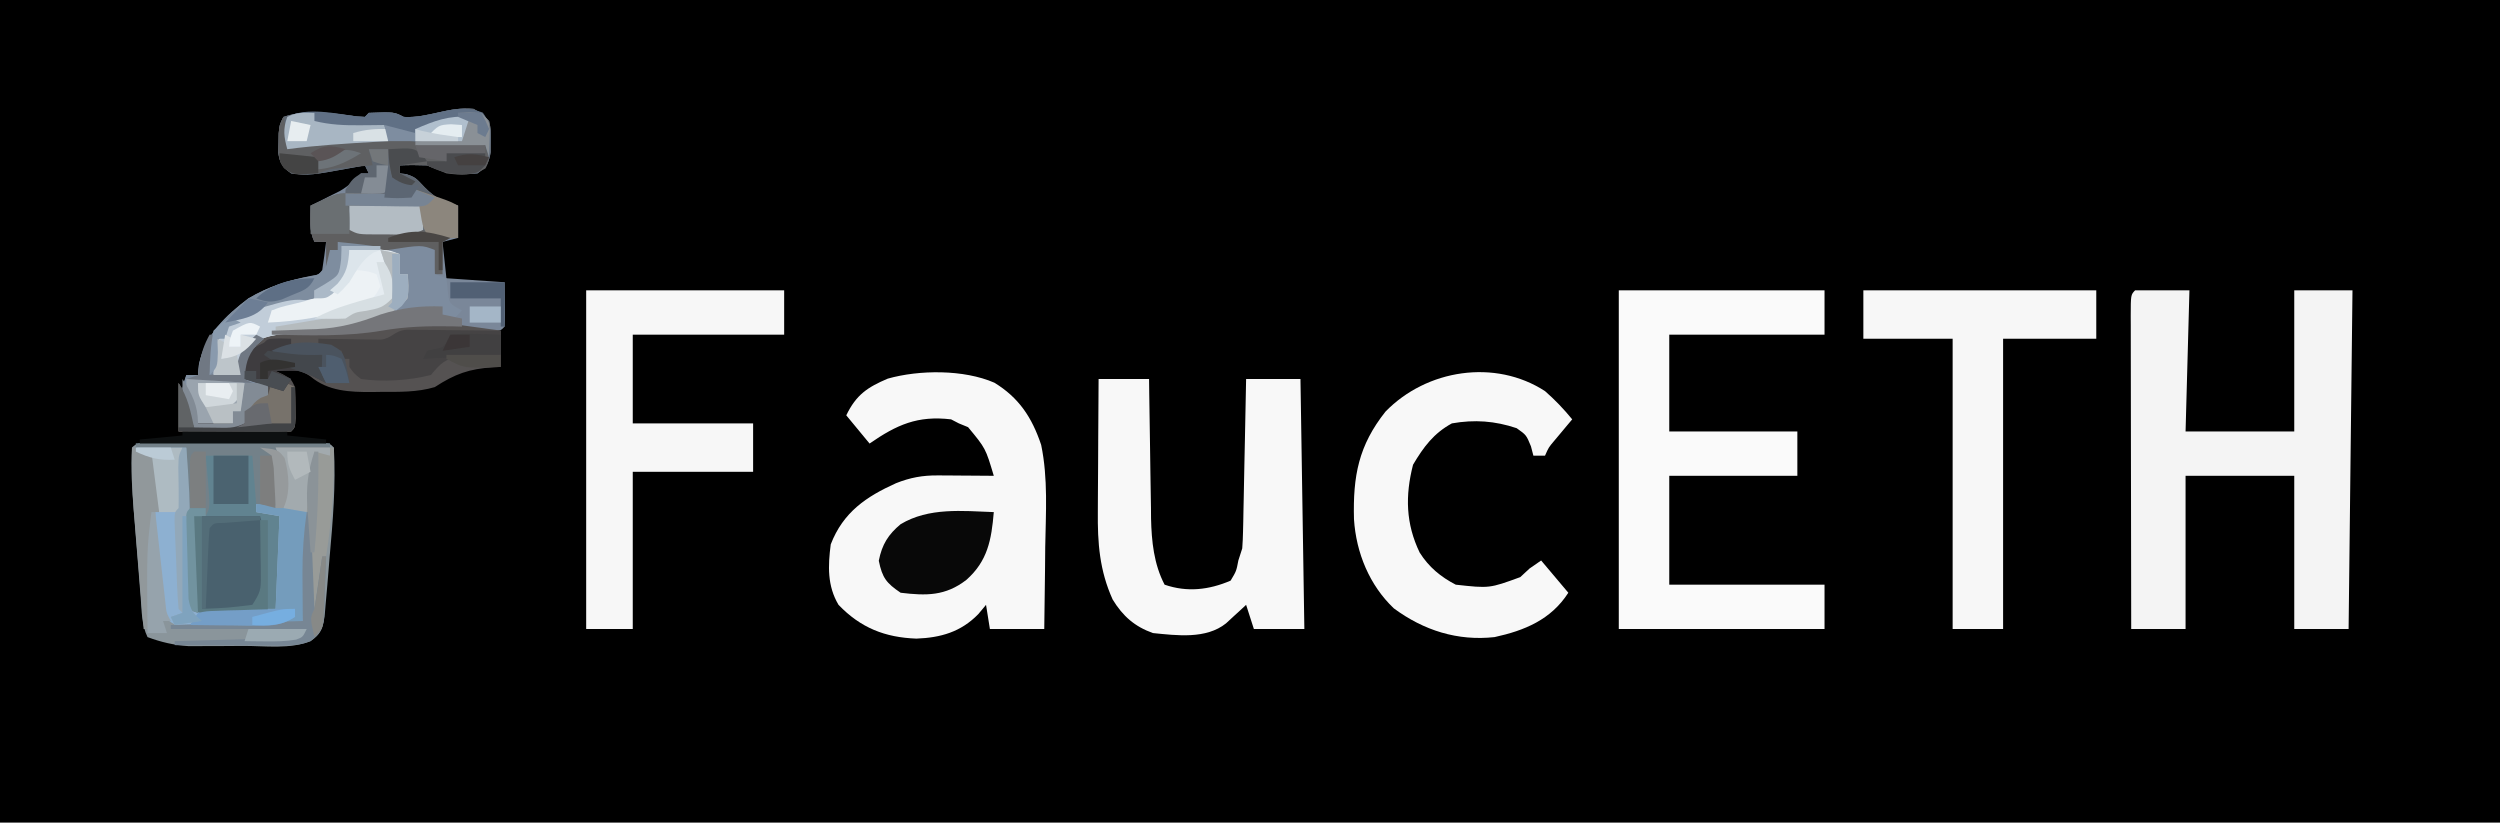<svg width="155" height="51" viewBox="0 0 155 51" fill="none" xmlns="http://www.w3.org/2000/svg">
<g clip-path="url(#clip0_29_10286)">
<path d="M0 0C51.15 0 102.3 0 155 0C155 16.83 155 33.66 155 51C103.85 51 52.7 51 0 51C0 34.17 0 17.34 0 0Z" fill="black"/>
<path d="M29.363 6.75C29.882 7.052 29.882 7.052 30.326 7.5C30.445 8.094 30.445 8.094 30.431 8.75C30.431 8.967 30.431 9.183 30.43 9.406C30.307 10.111 30.164 10.34 29.604 10.75C28.358 10.854 27.625 10.74 26.475 10.25C25.914 10.231 25.351 10.227 24.79 10.25C24.79 10.415 24.79 10.58 24.79 10.75C24.924 10.765 25.058 10.781 25.196 10.797C25.753 11 25.753 11 26.325 11.609C27.004 12.299 27.492 12.508 28.401 12.75C28.401 13.41 28.401 14.07 28.401 14.75C28.083 14.832 27.765 14.915 27.438 15C27.557 16.114 27.557 16.114 27.678 17.25C28.87 17.332 30.061 17.415 31.289 17.5C31.312 19.624 31.312 19.624 31.289 20.25C31.048 20.5 31.048 20.5 30.549 20.533C29.398 20.53 28.332 20.455 27.197 20.25C26.026 20.185 24.97 20.29 23.812 20.484C21.963 20.788 20.12 20.836 18.248 20.849C16.906 20.859 16.906 20.859 15.733 21.459C15.322 22.134 15.232 22.711 15.163 23.5C15.639 23.582 16.116 23.665 16.607 23.75C16.607 23.997 16.607 24.245 16.607 24.5C16.458 24.557 16.309 24.613 16.156 24.672C15.495 25.096 15.42 25.506 15.163 26.25C14.526 26.581 14.037 26.524 13.328 26.516C13.086 26.513 12.845 26.511 12.596 26.509C12.411 26.506 12.225 26.503 12.034 26.5C11.161 24.434 11.161 24.434 11.553 23.25C11.791 23.25 12.029 23.25 12.275 23.25C12.295 23.033 12.315 22.817 12.335 22.594C12.727 20.76 13.987 19.572 15.404 18.5C16.645 17.762 17.914 17.369 19.315 17.099C19.74 17.04 19.74 17.04 19.977 16.75C20.065 16.168 20.146 15.585 20.217 15C19.979 15 19.741 15 19.495 15C19.139 14.261 19.24 13.564 19.255 12.75C19.42 12.668 19.585 12.587 19.756 12.503C20.081 12.339 20.081 12.339 20.413 12.172C20.628 12.065 20.843 11.957 21.064 11.847C21.614 11.528 21.95 11.211 22.384 10.75C22.542 10.75 22.701 10.75 22.865 10.75C22.746 10.502 22.746 10.502 22.624 10.25C22.435 10.286 22.246 10.322 22.052 10.359C19.22 10.879 19.22 10.879 18.051 10.75C17.524 10.345 17.348 10.133 17.25 9.452C17.256 9.257 17.262 9.061 17.269 8.859C17.273 8.663 17.276 8.467 17.28 8.265C17.329 7.75 17.329 7.75 17.57 7.25C19.043 6.74 20.626 7.025 22.142 7.22C22.301 7.23 22.46 7.24 22.624 7.25C22.704 7.168 22.783 7.085 22.865 7C24.435 6.941 24.435 6.941 25.031 7.25C26.592 7.342 27.833 6.581 29.363 6.75Z" fill="#7A8799"/>
<path d="M132.376 18C133.488 18 134.6 18 135.745 18C135.666 20.887 135.587 23.775 135.505 26.75C137.729 26.75 139.953 26.75 142.244 26.75C142.244 23.863 142.244 20.975 142.244 18C143.435 18 144.627 18 145.854 18C145.775 24.93 145.695 31.86 145.613 39C144.501 39 143.39 39 142.244 39C142.244 35.865 142.244 32.73 142.244 29.5C140.02 29.5 137.796 29.5 135.505 29.5C135.505 32.635 135.505 35.77 135.505 39C134.393 39 133.281 39 132.135 39C132.13 36.299 132.125 33.598 132.123 30.897C132.121 29.642 132.12 28.388 132.117 27.134C132.114 25.925 132.113 24.716 132.112 23.506C132.112 23.044 132.111 22.582 132.11 22.119C132.108 21.474 132.108 20.828 132.108 20.183C132.107 19.99 132.106 19.797 132.105 19.598C132.108 18.279 132.108 18.279 132.376 18Z" fill="#F4F4F4"/>
<path d="M61.65 23.727C63.168 24.654 63.981 25.874 64.552 27.583C64.985 29.656 64.84 31.811 64.804 33.922C64.799 34.415 64.795 34.908 64.791 35.402C64.78 36.601 64.764 37.801 64.744 39C63.632 39 62.52 39 61.374 39C61.255 38.258 61.255 38.258 61.134 37.5C60.975 37.691 60.816 37.882 60.652 38.078C59.569 39.188 58.313 39.538 56.816 39.594C54.87 39.522 53.365 38.931 51.988 37.5C51.289 36.326 51.332 35.086 51.506 33.75C52.28 31.748 53.715 30.789 55.554 29.958C56.432 29.61 57.196 29.469 58.136 29.476C58.34 29.476 58.543 29.477 58.752 29.478C58.962 29.48 59.172 29.482 59.389 29.484C59.602 29.485 59.816 29.487 60.036 29.488C60.563 29.491 61.089 29.495 61.615 29.5C61.107 27.795 61.107 27.795 60.02 26.484C59.832 26.407 59.643 26.33 59.449 26.25C59.29 26.168 59.131 26.085 58.967 26C56.892 25.756 55.605 26.329 53.913 27.5C53.437 26.922 52.96 26.345 52.469 25.75C53.081 24.479 53.786 24.008 55.04 23.476C56.995 22.923 59.753 22.901 61.65 23.727Z" fill="#F8F8F8"/>
<path d="M9.552 27.468C9.792 27.467 10.032 27.466 10.28 27.465C10.672 27.466 10.672 27.466 11.071 27.467C11.338 27.466 11.604 27.466 11.878 27.466C12.442 27.466 13.006 27.466 13.57 27.467C14.437 27.469 15.304 27.467 16.171 27.466C16.717 27.466 17.264 27.466 17.811 27.467C18.202 27.466 18.202 27.466 18.602 27.465C18.842 27.466 19.082 27.467 19.33 27.468C19.542 27.468 19.755 27.468 19.974 27.468C20.458 27.5 20.458 27.5 20.699 27.75C20.833 30.041 20.634 32.342 20.43 34.622C20.382 35.164 20.339 35.706 20.297 36.249C20.267 36.596 20.236 36.944 20.205 37.291C20.179 37.602 20.152 37.912 20.125 38.232C19.971 39.029 19.895 39.303 19.255 39.75C17.985 40.259 16.469 40.047 15.124 40.046C14.611 40.047 14.097 40.051 13.584 40.056C13.254 40.057 12.924 40.057 12.594 40.058C12.147 40.059 12.147 40.059 11.692 40.061C10.777 39.996 10.008 39.82 9.146 39.5C8.776 38.732 8.789 37.906 8.724 37.062C8.708 36.868 8.692 36.674 8.676 36.474C8.643 36.063 8.611 35.652 8.579 35.241C8.53 34.618 8.479 33.995 8.428 33.373C8.396 32.972 8.364 32.571 8.333 32.171C8.318 31.987 8.303 31.803 8.287 31.614C8.189 30.333 8.099 29.035 8.183 27.75C8.575 27.343 9.011 27.468 9.552 27.468Z" fill="#8A959B"/>
<path d="M100.365 18C104.575 18 108.784 18 113.121 18C113.121 18.907 113.121 19.815 113.121 20.75C109.944 20.75 106.767 20.75 103.494 20.75C103.494 22.73 103.494 24.71 103.494 26.75C106.115 26.75 108.736 26.75 111.436 26.75C111.436 27.657 111.436 28.565 111.436 29.5C108.815 29.5 106.194 29.5 103.494 29.5C103.494 31.727 103.494 33.955 103.494 36.25C106.671 36.25 109.848 36.25 113.121 36.25C113.121 37.157 113.121 38.065 113.121 39C108.912 39 104.702 39 100.365 39C100.365 32.07 100.365 25.14 100.365 18Z" fill="#FAFAFA"/>
<path d="M68.113 23.5C69.146 23.5 70.178 23.5 71.242 23.5C71.246 23.806 71.249 24.113 71.253 24.428C71.267 25.573 71.286 26.718 71.305 27.863C71.313 28.356 71.32 28.85 71.326 29.344C71.334 30.057 71.346 30.77 71.36 31.483C71.361 31.701 71.363 31.919 71.365 32.144C71.397 33.565 71.54 34.98 72.205 36.25C73.598 36.732 74.949 36.577 76.297 36C76.653 35.408 76.653 35.408 76.778 34.75C76.858 34.502 76.937 34.255 77.019 34C77.046 33.651 77.061 33.301 77.068 32.951C77.075 32.636 77.075 32.636 77.083 32.314C77.089 31.975 77.089 31.975 77.095 31.63C77.1 31.398 77.105 31.166 77.11 30.927C77.126 30.186 77.14 29.444 77.154 28.703C77.165 28.201 77.175 27.698 77.186 27.196C77.211 25.964 77.236 24.732 77.259 23.5C78.371 23.5 79.483 23.5 80.629 23.5C80.708 28.615 80.788 33.73 80.87 39C79.837 39 78.805 39 77.741 39C77.582 38.505 77.423 38.01 77.259 37.5C77.146 37.605 77.033 37.711 76.916 37.819C76.766 37.956 76.617 38.093 76.462 38.234C76.314 38.371 76.166 38.507 76.014 38.648C74.776 39.641 72.957 39.398 71.483 39.25C70.363 38.854 69.616 38.206 68.986 37.172C68.17 35.37 68.045 33.662 68.066 31.703C68.067 31.467 68.068 31.232 68.069 30.989C68.071 30.242 68.077 29.496 68.083 28.75C68.086 28.241 68.088 27.732 68.09 27.224C68.095 25.982 68.103 24.741 68.113 23.5Z" fill="#F8F8F8"/>
<path d="M36.343 18C40.394 18 44.445 18 48.618 18C48.618 18.907 48.618 19.815 48.618 20.75C45.52 20.75 42.423 20.75 39.231 20.75C39.231 22.565 39.231 24.38 39.231 26.25C41.694 26.25 44.156 26.25 46.693 26.25C46.693 27.24 46.693 28.23 46.693 29.25C44.23 29.25 41.768 29.25 39.231 29.25C39.231 32.468 39.231 35.685 39.231 39C38.278 39 37.325 39 36.343 39C36.343 32.07 36.343 25.14 36.343 18Z" fill="#F7F7F7"/>
<path d="M115.528 18C120.293 18 125.059 18 129.969 18C129.969 18.99 129.969 19.98 129.969 21C128.063 21 126.156 21 124.192 21C124.192 26.94 124.192 32.88 124.192 39C123.16 39 122.127 39 121.064 39C121.064 33.06 121.064 27.12 121.064 21C119.237 21 117.41 21 115.528 21C115.528 20.01 115.528 19.02 115.528 18Z" fill="#F7F7F7"/>
<path d="M95.792 24.25C96.409 24.79 96.955 25.361 97.477 26C97.375 26.12 97.274 26.241 97.169 26.365C97.037 26.523 96.906 26.681 96.77 26.844C96.573 27.079 96.573 27.079 96.372 27.318C96.016 27.739 96.016 27.739 95.792 28.25C95.554 28.25 95.315 28.25 95.07 28.25C95.02 28.059 94.971 27.868 94.919 27.672C94.63 26.969 94.63 26.969 94.032 26.547C92.678 26.094 91.421 26.003 90.016 26.25C88.891 26.865 88.266 27.703 87.609 28.812C87.116 30.733 87.157 32.472 88.022 34.264C88.595 35.166 89.323 35.765 90.256 36.25C92.345 36.481 92.345 36.481 94.258 35.781C94.446 35.606 94.635 35.431 94.829 35.25C95.067 35.085 95.306 34.92 95.551 34.75C96.107 35.41 96.663 36.07 97.236 36.75C96.161 38.425 94.515 39.095 92.663 39.5C90.381 39.753 88.278 39.093 86.416 37.717C84.91 36.287 84.081 34.281 83.947 32.193C83.877 29.5 84.235 27.621 85.9 25.52C88.445 22.901 92.696 22.236 95.792 24.25Z" fill="#F8F8F8"/>
<path d="M29.363 6.75C29.882 7.052 29.882 7.052 30.326 7.5C30.445 8.094 30.445 8.094 30.431 8.75C30.431 8.967 30.431 9.183 30.43 9.406C30.307 10.111 30.164 10.34 29.604 10.75C28.358 10.854 27.625 10.74 26.475 10.25C25.914 10.231 25.352 10.227 24.79 10.25C24.79 10.415 24.79 10.58 24.79 10.75C24.924 10.765 25.058 10.781 25.197 10.797C25.753 11 25.753 11 26.325 11.609C27.005 12.299 27.492 12.508 28.401 12.75C28.401 13.41 28.401 14.07 28.401 14.75C26.822 14.781 26.822 14.781 26.293 14.624C25.504 14.443 24.721 14.484 23.918 14.5C22.208 14.534 22.208 14.534 21.662 14.25C21.455 13.421 21.386 12.604 21.421 11.75C21.857 11.094 21.857 11.094 22.384 10.75C22.542 10.75 22.701 10.75 22.865 10.75C22.785 10.585 22.706 10.42 22.624 10.25C22.435 10.286 22.246 10.322 22.052 10.359C19.22 10.879 19.22 10.879 18.051 10.75C17.524 10.345 17.348 10.133 17.25 9.452C17.256 9.257 17.263 9.061 17.269 8.859C17.273 8.663 17.276 8.467 17.28 8.265C17.329 7.75 17.329 7.75 17.57 7.25C19.043 6.74 20.626 7.025 22.142 7.22C22.301 7.23 22.46 7.24 22.624 7.25C22.704 7.168 22.783 7.085 22.865 7C24.436 6.941 24.436 6.941 25.031 7.25C26.593 7.342 27.834 6.581 29.363 6.75Z" fill="#5E6670"/>
<path d="M8.424 27.5C12.395 27.5 16.366 27.5 20.458 27.5C20.458 27.582 20.458 27.665 20.458 27.75C18.909 27.874 18.909 27.874 17.329 28C17.488 28.33 17.647 28.66 17.811 29C17.902 29.857 17.947 30.716 17.57 31.5C17.014 31.418 16.458 31.335 15.885 31.25C15.885 31.415 15.885 31.58 15.885 31.75C16.362 31.832 16.838 31.915 17.329 32C17.336 32.953 17.34 33.906 17.344 34.859C17.346 35.132 17.348 35.404 17.35 35.684C17.351 35.943 17.352 36.201 17.353 36.468C17.354 36.707 17.355 36.947 17.356 37.194C17.329 37.75 17.329 37.75 17.088 38C16.698 38.025 16.306 38.033 15.915 38.033C15.678 38.033 15.441 38.034 15.197 38.034C14.947 38.033 14.698 38.032 14.441 38.031C14.067 38.033 14.067 38.033 13.685 38.034C13.448 38.034 13.211 38.033 12.967 38.033C12.748 38.033 12.529 38.033 12.303 38.032C11.793 38 11.793 38 11.553 37.75C11.531 37.011 11.525 36.277 11.529 35.538C11.53 35.316 11.53 35.095 11.53 34.867C11.532 34.156 11.535 33.445 11.538 32.734C11.539 32.254 11.54 31.773 11.541 31.293C11.544 30.112 11.548 28.931 11.553 27.75C10.52 27.75 9.488 27.75 8.424 27.75C8.424 27.668 8.424 27.585 8.424 27.5Z" fill="#618390"/>
<path d="M29.243 20.25C29.418 20.274 29.593 20.298 29.773 20.322C30.198 20.38 30.623 20.44 31.048 20.5C31.048 21.242 31.048 21.985 31.048 22.75C30.817 22.76 30.817 22.76 30.581 22.77C29.086 22.871 28.217 23.178 26.957 24C25.861 24.326 24.748 24.296 23.617 24.297C23.43 24.3 23.243 24.303 23.05 24.306C21.701 24.31 20.344 24.263 19.255 23.344C18.546 22.837 17.925 22.95 17.089 23C17.242 23.072 17.396 23.144 17.555 23.219C18.051 23.5 18.051 23.5 18.292 24C18.315 24.421 18.323 24.844 18.322 25.266C18.323 25.602 18.323 25.602 18.324 25.946C18.292 26.5 18.292 26.5 18.051 26.75C17.535 26.772 17.018 26.777 16.501 26.774C16.187 26.774 15.873 26.773 15.549 26.772C15.215 26.77 14.881 26.768 14.546 26.766C14.211 26.764 13.876 26.763 13.541 26.762C12.718 26.759 11.895 26.755 11.072 26.75C11.072 25.76 11.072 24.77 11.072 23.75C11.599 24.571 11.793 25.302 12.034 26.25C13.067 26.25 14.099 26.25 15.163 26.25C15.243 25.837 15.322 25.425 15.404 25C15.563 24.835 15.722 24.67 15.885 24.5C16.123 24.5 16.362 24.5 16.607 24.5C16.607 24.253 16.607 24.005 16.607 23.75C15.892 23.626 15.892 23.626 15.163 23.5C15.058 22.559 15.081 22.124 15.605 21.334C16.708 20.488 17.661 20.575 18.999 20.578C19.498 20.568 19.997 20.557 20.496 20.545C20.737 20.539 20.979 20.534 21.227 20.528C22.35 20.481 23.435 20.304 24.541 20.101C26.137 19.881 27.66 20.025 29.243 20.25Z" fill="#555252"/>
<path d="M8.424 27.75C9.456 27.75 10.489 27.75 11.553 27.75C11.817 31.085 11.818 34.405 11.793 37.75C13.541 37.75 15.288 37.75 17.088 37.75C17.168 35.852 17.247 33.955 17.329 32C16.853 31.918 16.376 31.835 15.885 31.75C15.885 31.585 15.885 31.42 15.885 31.25C16.361 31.285 16.838 31.322 17.314 31.359C17.579 31.38 17.845 31.4 18.118 31.421C18.773 31.5 18.773 31.5 19.014 31.75C19.018 32.25 19.005 32.751 18.985 33.251C18.973 33.555 18.962 33.858 18.95 34.171C18.936 34.491 18.922 34.811 18.909 35.141C18.896 35.461 18.884 35.782 18.87 36.113C18.839 36.909 18.807 37.704 18.773 38.5C17.485 38.911 16.129 38.806 14.795 38.81C14.306 38.812 13.817 38.82 13.328 38.828C12.866 38.83 12.866 38.83 12.394 38.832C12.112 38.834 11.829 38.837 11.538 38.839C10.831 38.75 10.831 38.75 10.383 38.425C9.918 37.704 9.9 36.876 9.823 36.031C9.803 35.842 9.784 35.652 9.764 35.456C9.629 34.048 9.601 32.656 9.626 31.24C9.628 30.15 9.518 29.08 9.387 28C9.069 27.918 8.751 27.835 8.424 27.75Z" fill="#8DB0D1"/>
<path d="M21.18 15.25C23.721 15.158 23.721 15.158 24.79 15.75C24.79 16.163 24.79 16.575 24.79 17C24.949 17 25.108 17 25.272 17C25.347 17.688 25.347 17.688 25.272 18.5C24.229 19.77 22.436 20.39 20.871 20.559C20.063 20.615 19.256 20.652 18.445 20.668C17.204 20.697 16.245 20.799 15.208 21.578C14.821 22.15 14.869 22.568 14.922 23.25C14.366 23.25 13.81 23.25 13.238 23.25C13.266 21.998 13.29 21.229 14.095 20.25C14.289 20.085 14.482 19.92 14.682 19.75C14.682 19.668 14.682 19.585 14.682 19.5C15.303 19.332 15.925 19.166 16.547 19C16.723 18.952 16.898 18.905 17.079 18.855C17.918 18.634 18.624 18.5 19.495 18.5C19.495 18.335 19.495 18.17 19.495 18C19.729 17.861 19.962 17.722 20.202 17.578C21.028 17.059 21.028 17.059 21.15 16.062C21.16 15.794 21.17 15.526 21.18 15.25Z" fill="#E5ECF1"/>
<path d="M61.615 31.75C61.472 33.468 61.233 34.785 59.915 35.953C58.618 36.956 57.426 36.943 55.839 36.75C54.955 36.15 54.703 35.83 54.485 34.766C54.684 33.753 55.075 33.136 55.839 32.5C57.589 31.451 59.667 31.678 61.615 31.75Z" fill="#080808"/>
<path d="M20.939 15C21.654 15 22.369 15 23.105 15C23.105 15.082 23.105 15.165 23.105 15.25C22.47 15.25 21.835 15.25 21.18 15.25C21.217 15.652 21.217 15.652 21.255 16.062C21.18 17 21.18 17 20.608 17.609C19.977 18 19.977 18 19.495 18C19.495 18.165 19.495 18.33 19.495 18.5C19.182 18.573 19.182 18.573 18.862 18.646C18.584 18.712 18.307 18.777 18.021 18.844C17.747 18.908 17.474 18.971 17.192 19.037C16.415 19.238 15.669 19.449 14.922 19.75C14.843 19.915 14.763 20.08 14.682 20.25C14.523 20.25 14.364 20.25 14.2 20.25C14.121 20.497 14.041 20.745 13.96 21C13.801 21 13.642 21 13.478 21C13.483 21.278 13.488 21.557 13.493 21.844C13.478 22.75 13.478 22.75 13.238 23.25C13.952 23.126 13.952 23.126 14.682 23C14.701 22.814 14.721 22.629 14.742 22.438C14.956 21.622 15.28 21.298 15.885 20.75C16.044 20.832 16.203 20.915 16.366 21C16.212 21.134 16.059 21.268 15.9 21.406C15.311 22.111 15.243 22.585 15.163 23.5C15.639 23.582 16.116 23.665 16.607 23.75C16.607 23.997 16.607 24.245 16.607 24.5C16.458 24.557 16.309 24.613 16.156 24.672C15.495 25.096 15.42 25.506 15.163 26.25C14.526 26.581 14.037 26.524 13.328 26.516C13.086 26.513 12.845 26.511 12.596 26.509C12.411 26.506 12.225 26.503 12.034 26.5C11.161 24.434 11.161 24.434 11.553 23.25C11.791 23.25 12.029 23.25 12.275 23.25C12.295 23.033 12.315 22.817 12.335 22.594C12.727 20.76 13.987 19.572 15.404 18.5C16.639 17.765 17.893 17.374 19.291 17.123C19.791 17.026 19.791 17.026 20.217 16.5C20.372 15.983 20.372 15.983 20.458 15.5C20.617 15.5 20.776 15.5 20.939 15.5C20.939 15.335 20.939 15.17 20.939 15Z" fill="#7E8D9F"/>
<path d="M29.935 6.984C30.566 7.816 30.4 8.73 30.326 9.75C30.207 9.379 30.207 9.379 30.085 9C29.847 9.083 29.609 9.165 29.363 9.25C28.973 9.273 28.581 9.283 28.19 9.281C27.987 9.282 27.784 9.283 27.575 9.283C26.956 9.25 26.956 9.25 26.398 9.125C25.733 8.996 25.124 8.968 24.448 8.967C24.078 8.966 24.078 8.966 23.7 8.966C23.444 8.967 23.188 8.968 22.925 8.969C22.673 8.968 22.421 8.967 22.162 8.966C20.691 8.968 19.268 9.05 17.811 9.25C17.604 8.482 17.533 8.011 17.811 7.25C19.038 6.613 20.822 7.05 22.142 7.22C22.301 7.23 22.46 7.24 22.624 7.25C22.704 7.168 22.783 7.085 22.865 7C24.435 6.941 24.435 6.941 25.031 7.25C26.77 7.352 28.258 6.297 29.935 6.984Z" fill="#607085"/>
<path d="M12.516 32C13.707 32 14.898 32 16.126 32C16.434 32.961 16.42 33.874 16.427 34.875C16.432 35.068 16.437 35.261 16.442 35.46C16.451 36.885 16.451 36.885 16.048 37.431C15.145 38.145 13.568 37.782 12.516 37.75C12.516 35.852 12.516 33.955 12.516 32Z" fill="#49616E"/>
<path d="M25.201 20.443C25.471 20.446 25.74 20.448 26.018 20.451C26.456 20.454 26.456 20.454 26.902 20.456C27.208 20.46 27.514 20.464 27.829 20.469C28.137 20.471 28.445 20.473 28.762 20.476C29.524 20.482 30.286 20.49 31.048 20.5C31.048 20.995 31.048 21.49 31.048 22C30.816 22.006 30.584 22.013 30.345 22.02C30.041 22.034 29.737 22.048 29.424 22.062C28.971 22.08 28.971 22.08 28.51 22.098C27.563 22.271 27.33 22.516 26.716 23.25C25.362 23.594 23.772 23.693 22.384 23.5C21.944 23.152 21.944 23.152 21.662 22.75C21.662 22.585 21.662 22.42 21.662 22.25C21.503 22.25 21.344 22.25 21.18 22.25C21.18 22.085 21.18 21.92 21.18 21.75C20.465 21.626 20.465 21.626 19.736 21.5C19.736 21.335 19.736 21.17 19.736 21C20.043 21.006 20.35 21.012 20.667 21.018C21.069 21.022 21.47 21.027 21.872 21.031C22.176 21.038 22.176 21.038 22.486 21.044C22.777 21.046 22.777 21.046 23.074 21.049C23.253 21.051 23.432 21.054 23.616 21.057C24.332 20.967 24.425 20.511 25.201 20.443Z" fill="#454344"/>
<path d="M17.57 7.25C17.735 7.873 17.811 8.345 17.811 9C18.107 8.959 18.404 8.919 18.709 8.877C20.115 8.715 21.512 8.713 22.925 8.719C23.181 8.718 23.436 8.717 23.7 8.716C24.07 8.716 24.07 8.716 24.448 8.717C24.67 8.717 24.892 8.717 25.121 8.718C25.756 8.75 26.335 8.864 26.956 9C27.503 9.017 28.05 9.021 28.596 9.016C29.015 9.012 29.015 9.012 29.443 9.009C29.655 9.006 29.867 9.003 30.085 9C30.354 9.945 30.354 9.945 30.1 10.438C29.33 10.922 28.546 10.858 27.678 10.75C27.276 10.587 26.875 10.42 26.475 10.25C25.914 10.231 25.352 10.227 24.79 10.25C24.79 10.415 24.79 10.58 24.79 10.75C25.108 10.915 25.426 11.08 25.753 11.25C25.594 11.415 25.435 11.58 25.272 11.75C24.805 11.484 24.805 11.484 24.309 11C24.128 10.078 24.128 10.078 24.068 9.25C23.671 9.25 23.274 9.25 22.865 9.25C22.944 9.58 23.024 9.91 23.105 10.25C22.923 10.265 22.74 10.28 22.552 10.296C22.193 10.327 22.193 10.327 21.827 10.359C21.59 10.38 21.352 10.4 21.108 10.421C20.436 10.479 20.436 10.479 19.736 10.75C18.203 10.864 18.203 10.864 17.641 10.442C17.243 9.878 17.247 9.553 17.269 8.859C17.273 8.663 17.276 8.467 17.28 8.265C17.329 7.75 17.329 7.75 17.57 7.25Z" fill="#5F6062"/>
<path d="M8.424 27.5C12.395 27.5 16.366 27.5 20.458 27.5C20.458 27.582 20.458 27.665 20.458 27.75C18.909 27.874 18.909 27.874 17.329 28C17.488 28.33 17.647 28.66 17.811 29C17.902 29.857 17.947 30.716 17.57 31.5C17.014 31.418 16.458 31.335 15.885 31.25C15.806 30.26 15.726 29.27 15.644 28.25C14.691 28.25 13.738 28.25 12.756 28.25C12.786 28.593 12.786 28.593 12.817 28.943C12.842 29.241 12.866 29.538 12.892 29.844C12.917 30.14 12.942 30.435 12.968 30.74C12.997 31.5 12.997 31.5 12.756 32C12.518 32 12.28 32 12.034 32C12.114 33.98 12.193 35.96 12.275 38C12.037 37.917 11.798 37.835 11.553 37.75C11.553 34.45 11.553 31.15 11.553 27.75C10.52 27.75 9.488 27.75 8.424 27.75C8.424 27.668 8.424 27.585 8.424 27.5Z" fill="#738189"/>
<path d="M17.089 27.75C18.28 27.75 19.471 27.75 20.699 27.75C20.748 30.065 20.574 32.218 20.218 34.5C20.157 34.958 20.157 34.958 20.095 35.426C20.056 35.718 20.017 36.011 19.977 36.312C19.942 36.577 19.907 36.841 19.872 37.113C19.736 37.75 19.736 37.75 19.255 38.25C19.255 36.105 19.255 33.96 19.255 31.75C18.699 31.668 18.143 31.585 17.57 31.5C17.576 31.334 17.581 31.168 17.587 30.997C17.591 30.776 17.596 30.556 17.6 30.328C17.608 30.002 17.608 30.002 17.617 29.669C17.594 28.88 17.594 28.88 17.089 27.75Z" fill="#989B98"/>
<path d="M23.587 15.5C24.183 15.624 24.183 15.624 24.79 15.75C24.79 16.163 24.79 16.575 24.79 17C24.949 17 25.108 17 25.272 17C25.347 17.688 25.347 17.688 25.272 18.5C24.229 19.77 22.436 20.39 20.871 20.559C20.063 20.615 19.256 20.652 18.445 20.668C17.204 20.697 16.245 20.799 15.208 21.578C14.821 22.15 14.869 22.568 14.922 23.25C14.366 23.25 13.81 23.25 13.238 23.25C13.266 21.998 13.29 21.229 14.095 20.25C14.289 20.085 14.482 19.92 14.682 19.75C14.682 19.668 14.682 19.585 14.682 19.5C15.303 19.325 15.925 19.154 16.547 18.984C16.723 18.935 16.898 18.885 17.079 18.834C17.982 18.591 18.605 18.461 19.495 18.75C19.145 18.834 18.793 18.917 18.442 19C18.247 19.046 18.051 19.093 17.85 19.141C17.329 19.25 17.329 19.25 16.848 19.25C16.848 19.415 16.848 19.58 16.848 19.75C17.58 19.721 18.312 19.69 19.044 19.656C19.353 19.645 19.353 19.645 19.668 19.633C20.817 19.578 21.785 19.451 22.865 19C23.093 18.907 23.322 18.814 23.557 18.719C23.726 18.647 23.894 18.574 24.068 18.5C24.119 17.383 23.97 16.544 23.587 15.5Z" fill="#C1CDD9"/>
<path d="M15.885 31.25C16.361 31.285 16.838 31.322 17.314 31.359C17.579 31.38 17.845 31.4 18.118 31.421C18.773 31.5 18.773 31.5 19.014 31.75C19.018 32.25 19.005 32.751 18.985 33.251C18.973 33.555 18.962 33.858 18.95 34.171C18.936 34.491 18.923 34.811 18.909 35.141C18.896 35.461 18.884 35.782 18.871 36.113C18.839 36.909 18.807 37.704 18.773 38.5C17.968 38.753 17.239 38.779 16.4 38.774C16.132 38.774 15.864 38.773 15.587 38.772C15.308 38.77 15.029 38.768 14.742 38.766C14.459 38.764 14.177 38.763 13.885 38.762C13.188 38.759 12.491 38.755 11.793 38.75C12.275 38 12.275 38 12.771 37.892C12.97 37.885 13.17 37.879 13.375 37.872C13.569 37.864 13.763 37.855 13.963 37.847C14.334 37.838 14.334 37.838 14.712 37.828C15.496 37.802 16.28 37.777 17.088 37.75C17.168 35.852 17.247 33.955 17.329 32C16.614 31.876 16.614 31.876 15.885 31.75C15.885 31.585 15.885 31.42 15.885 31.25Z" fill="#749CBC"/>
<path d="M21.421 12C21.5 12.742 21.58 13.485 21.661 14.25C22.157 14.241 22.157 14.241 22.664 14.232C23.102 14.228 23.54 14.223 23.978 14.219C24.195 14.215 24.413 14.21 24.637 14.206C25.832 14.197 26.799 14.259 27.919 14.75C27.76 14.832 27.602 14.915 27.438 15C27.438 15.66 27.438 16.32 27.438 17C27.279 17 27.12 17 26.956 17C26.877 16.505 26.798 16.01 26.716 15.5C26.385 15.504 26.385 15.504 26.048 15.509C25.619 15.512 25.619 15.512 25.181 15.516C24.897 15.518 24.612 15.521 24.318 15.524C23.587 15.5 23.587 15.5 23.105 15.25C22.736 15.194 22.364 15.148 21.992 15.109C21.796 15.088 21.599 15.068 21.396 15.046C21.245 15.031 21.095 15.016 20.939 15C20.939 15.165 20.939 15.33 20.939 15.5C20.78 15.5 20.622 15.5 20.458 15.5C20.379 15.83 20.299 16.16 20.217 16.5C20.217 16.005 20.217 15.51 20.217 15C19.979 15 19.741 15 19.495 15C19.139 14.261 19.24 13.564 19.255 12.75C20.879 12 20.879 12 21.421 12Z" fill="#5F5F60"/>
<path d="M11.072 23.75C11.599 24.571 11.793 25.302 12.034 26.25C13.067 26.25 14.099 26.25 15.163 26.25C15.243 25.837 15.322 25.425 15.404 25C15.563 24.835 15.722 24.67 15.885 24.5C16.123 24.5 16.362 24.5 16.607 24.5C16.687 24.253 16.766 24.005 16.848 23.75C17.811 23.75 17.811 23.75 18.292 24C18.299 24.411 18.303 24.823 18.307 25.234C18.31 25.463 18.313 25.693 18.316 25.929C18.292 26.5 18.292 26.5 18.051 26.75C17.535 26.772 17.018 26.777 16.501 26.774C16.187 26.774 15.873 26.773 15.549 26.772C15.215 26.77 14.881 26.768 14.546 26.766C14.211 26.764 13.876 26.763 13.541 26.762C12.718 26.759 11.895 26.755 11.072 26.75C11.072 25.76 11.072 24.77 11.072 23.75Z" fill="#77726B"/>
<path d="M19.014 31.75C19.093 31.75 19.173 31.75 19.255 31.75C19.374 34.72 19.374 34.72 19.495 37.75C19.654 36.678 19.813 35.605 19.977 34.5C20.056 34.5 20.136 34.5 20.217 34.5C20.197 35.235 20.171 35.969 20.142 36.703C20.137 36.911 20.131 37.12 20.126 37.334C20.117 37.535 20.109 37.736 20.1 37.942C20.094 38.127 20.087 38.312 20.081 38.502C19.948 39.14 19.753 39.359 19.255 39.75C18.39 40.102 17.483 40.028 16.566 40.024C16.319 40.024 16.319 40.024 16.068 40.023C15.546 40.022 15.024 40.019 14.501 40.016C14.146 40.014 13.791 40.013 13.436 40.012C12.568 40.01 11.699 40.005 10.831 40C10.831 39.917 10.831 39.835 10.831 39.75C11.036 39.745 11.241 39.74 11.452 39.735C12.217 39.715 12.982 39.694 13.747 39.671C14.077 39.661 14.407 39.652 14.738 39.645C15.214 39.633 15.69 39.618 16.166 39.603C16.452 39.596 16.738 39.588 17.033 39.58C17.905 39.528 17.905 39.528 19.014 39C16.234 39 13.454 39 10.59 39C10.59 38.917 10.59 38.835 10.59 38.75C13.291 38.667 15.991 38.585 18.773 38.5C18.764 37.027 18.764 37.027 18.752 35.554C18.747 34.262 18.833 33.028 19.014 31.75Z" fill="#778694"/>
<path d="M26.957 15.5C26.957 15.995 26.957 16.49 26.957 17C27.195 17.082 27.433 17.165 27.679 17.25C27.703 17.487 27.728 17.724 27.754 17.969C27.844 18.823 27.844 18.823 28.641 19.25C28.483 19.415 28.324 19.58 28.16 19.75C27.922 19.668 27.683 19.585 27.438 19.5C27.438 19.335 27.438 19.17 27.438 19C27.275 19.039 27.113 19.078 26.945 19.118C26.623 19.191 26.623 19.191 26.295 19.266C25.976 19.34 25.976 19.34 25.652 19.415C25.034 19.5 24.653 19.453 24.068 19.25C24.299 19.111 24.299 19.111 24.535 18.969C25.185 18.355 25.196 17.889 25.272 17C25.113 17 24.954 17 24.79 17C24.79 16.587 24.79 16.175 24.79 15.75C24.552 15.668 24.314 15.585 24.068 15.5C26.131 15.179 26.131 15.179 26.957 15.5Z" fill="#7D8C9F"/>
<path d="M8.183 27.75C8.779 27.874 8.779 27.874 9.387 28C9.468 28.39 9.548 28.781 9.627 29.172C9.672 29.389 9.717 29.607 9.763 29.831C9.866 30.484 9.886 31.09 9.868 31.75C9.709 31.75 9.55 31.75 9.387 31.75C9.389 31.896 9.392 32.043 9.395 32.193C9.418 34.468 9.281 36.73 9.146 39C9.067 39 8.987 39 8.905 39C8.801 37.76 8.699 36.519 8.597 35.278C8.562 34.857 8.527 34.436 8.492 34.015C8.441 33.406 8.391 32.797 8.341 32.188C8.325 32.003 8.31 31.818 8.293 31.627C8.189 30.331 8.17 29.051 8.183 27.75Z" fill="#91989B"/>
<path d="M21.661 12.5C22.378 12.493 23.095 12.488 23.812 12.484C24.017 12.482 24.222 12.48 24.433 12.478C24.627 12.477 24.822 12.476 25.023 12.476C25.203 12.474 25.383 12.473 25.569 12.472C25.994 12.5 25.994 12.5 26.234 12.75C26.244 13.25 26.245 13.75 26.234 14.25C25.504 14.629 24.748 14.536 23.948 14.531C23.782 14.532 23.616 14.533 23.445 14.534C22.204 14.532 22.204 14.532 21.661 14.25C21.661 13.672 21.661 13.095 21.661 12.5Z" fill="#B3BCC3"/>
<path d="M11.553 23.5C12.064 23.493 12.576 23.488 13.087 23.484C13.372 23.482 13.657 23.479 13.95 23.476C14.682 23.5 14.682 23.5 15.163 23.75C15.084 24.328 15.004 24.905 14.922 25.5C14.763 25.5 14.605 25.5 14.441 25.5C14.441 25.747 14.441 25.995 14.441 26.25C13.726 26.25 13.011 26.25 12.275 26.25C11.553 24.344 11.553 24.344 11.553 23.5Z" fill="#9AA4AE"/>
<path d="M19.495 7C19.495 7.165 19.495 7.33 19.495 7.5C20.457 7.739 21.35 7.776 22.338 7.766C22.758 7.762 22.758 7.762 23.185 7.759C23.397 7.756 23.609 7.753 23.828 7.75C23.907 8.08 23.986 8.41 24.068 8.75C23.798 8.765 23.528 8.78 23.249 8.796C21.43 8.901 19.619 9.011 17.811 9.25C17.604 8.481 17.533 8.011 17.811 7.25C18.403 6.942 18.84 6.982 19.495 7Z" fill="#A8B6C3"/>
<path d="M17.344 20.984C17.694 20.992 17.694 20.992 18.051 21C18.051 21.165 18.051 21.33 18.051 21.5C17.813 21.582 17.575 21.665 17.329 21.75C18.228 21.97 19.054 22.022 19.977 22C19.972 22.196 19.967 22.392 19.962 22.594C19.932 23.245 19.932 23.245 20.217 23.75C19.736 23.5 19.255 23.25 18.773 23C18.212 22.99 17.65 22.989 17.089 23C17.406 23.165 17.724 23.33 18.051 23.5C17.813 23.871 17.813 23.871 17.57 24.25C16.776 24.003 15.981 23.755 15.163 23.5C15.088 22.797 15.088 22.797 15.163 22C15.75 21.547 15.75 21.547 16.366 21.25C16.607 21 16.607 21 17.344 20.984Z" fill="#3E3C3F"/>
<path d="M22.143 16.75C22.805 16.812 22.805 16.812 23.346 17C23.426 17.247 23.505 17.495 23.587 17.75C23.218 18.509 22.917 18.727 22.159 19.058C20.301 19.585 18.533 19.927 16.607 20C16.687 19.753 16.766 19.505 16.848 19.25C17.391 19.039 17.391 19.039 18.081 18.875C20.068 18.395 20.068 18.395 21.692 17.188C21.84 17.043 21.989 16.899 22.143 16.75Z" fill="#EDF2F5"/>
<path d="M23.587 15.5C24.183 15.624 24.183 15.624 24.791 15.75C24.791 16.163 24.791 16.575 24.791 17C24.949 17 25.108 17 25.272 17C25.347 17.688 25.347 17.688 25.272 18.5C24.319 19.661 22.823 20.185 21.421 20.5C19.978 20.614 18.533 20.559 17.089 20.5C17.089 20.418 17.089 20.335 17.089 20.25C17.385 20.202 17.681 20.153 17.985 20.104C18.378 20.038 18.771 19.972 19.165 19.906C19.359 19.875 19.554 19.843 19.754 19.811C21.274 19.554 22.644 19.109 24.068 18.5C24.12 17.383 23.97 16.544 23.587 15.5Z" fill="#B5BBBE"/>
<path d="M27.438 19C27.438 19.165 27.438 19.33 27.438 19.5C28.034 19.624 28.034 19.624 28.641 19.75C28.641 19.915 28.641 20.08 28.641 20.25C28.437 20.244 28.233 20.238 28.023 20.232C26.549 20.209 25.147 20.242 23.692 20.5C21.424 20.882 19.139 20.794 16.848 20.75C16.848 20.668 16.848 20.585 16.848 20.5C17.305 20.486 17.305 20.486 17.772 20.472C18.181 20.455 18.59 20.439 18.999 20.422C19.199 20.416 19.399 20.411 19.605 20.405C21.046 20.341 22.241 20.02 23.587 19.5C24.909 19.082 26.054 18.949 27.438 19Z" fill="#75767A"/>
<path d="M25.753 11.75C26.104 11.869 26.455 11.989 26.806 12.109C27.002 12.176 27.197 12.243 27.398 12.312C27.919 12.5 27.919 12.5 28.401 12.75C28.401 13.41 28.401 14.07 28.401 14.75C27.588 14.781 27.588 14.781 26.716 14.75C26.235 14.25 26.235 14.25 25.994 12.75C24.485 12.75 22.976 12.75 21.421 12.75C21.421 12.502 21.421 12.255 21.421 12C21.86 12.004 21.86 12.004 22.308 12.009C22.689 12.011 23.07 12.013 23.452 12.016C23.645 12.018 23.838 12.02 24.037 12.022C24.529 12.024 25.021 12.013 25.512 12C25.592 11.918 25.671 11.835 25.753 11.75Z" fill="#8C867D"/>
<path d="M13.238 28.25C13.952 28.25 14.667 28.25 15.404 28.25C15.404 29.24 15.404 30.23 15.404 31.25C14.689 31.25 13.974 31.25 13.238 31.25C13.238 30.26 13.238 29.27 13.238 28.25Z" fill="#4B6370"/>
<path d="M17.089 27.75C18.201 27.75 19.312 27.75 20.458 27.75C20.458 27.915 20.458 28.08 20.458 28.25C20.14 28.168 19.823 28.085 19.495 28C19.5 28.242 19.505 28.485 19.511 28.734C19.495 29.5 19.495 29.5 19.255 29.75C19.199 30.087 19.156 30.426 19.119 30.766C19.085 31.09 19.05 31.415 19.014 31.75C18.299 31.626 18.299 31.626 17.57 31.5C17.576 31.334 17.581 31.168 17.587 30.997C17.591 30.776 17.596 30.556 17.6 30.328C17.608 30.002 17.608 30.002 17.617 29.669C17.594 28.88 17.594 28.88 17.089 27.75Z" fill="#A2AAAE"/>
<path d="M8.424 27.75C9.377 27.75 10.33 27.75 11.312 27.75C11.312 29.07 11.312 30.39 11.312 31.75C10.835 31.75 10.359 31.75 9.868 31.75C9.709 30.512 9.55 29.275 9.387 28C9.069 27.918 8.751 27.835 8.424 27.75Z" fill="#AEBBC2"/>
<path d="M12.034 32C12.193 32 12.352 32 12.516 32C12.516 33.898 12.516 35.795 12.516 37.75C14.088 37.689 14.088 37.689 15.645 37.5C16.142 36.725 16.185 36.568 16.173 35.692C16.171 35.492 16.17 35.291 16.168 35.084C16.164 34.876 16.16 34.668 16.156 34.453C16.154 34.242 16.152 34.031 16.149 33.813C16.144 33.292 16.135 32.771 16.126 32.25C16.285 32.25 16.444 32.25 16.607 32.25C16.607 34.148 16.607 36.045 16.607 38C15.897 38.005 15.188 38.01 14.456 38.016C14.12 38.019 14.12 38.019 13.777 38.023C13.514 38.023 13.514 38.023 13.246 38.024C13.066 38.026 12.886 38.027 12.7 38.028C12.275 38 12.275 38 12.034 37.75C12.013 37.323 12.008 36.895 12.011 36.468C12.011 36.209 12.012 35.95 12.013 35.684C12.015 35.412 12.017 35.14 12.019 34.859C12.02 34.586 12.021 34.313 12.023 34.032C12.025 33.355 12.029 32.677 12.034 32Z" fill="#5A7981"/>
<path d="M11.312 27.75C11.392 27.75 11.471 27.75 11.553 27.75C11.7 29.612 11.805 31.457 11.784 33.325C11.781 33.594 11.778 33.863 11.775 34.141C11.767 34.678 11.757 35.216 11.742 35.753C11.739 36.001 11.735 36.249 11.732 36.505C11.726 36.727 11.721 36.949 11.715 37.178C11.809 37.863 12.004 38.075 12.516 38.5C11.682 38.624 11.682 38.624 10.831 38.75C10.751 38.585 10.672 38.42 10.59 38.25C10.947 38.126 10.947 38.126 11.312 38C11.233 37.917 11.153 37.835 11.072 37.75C10.979 36.753 10.958 35.751 10.921 34.75C10.909 34.467 10.896 34.184 10.883 33.893C10.873 33.624 10.862 33.355 10.851 33.078C10.837 32.705 10.837 32.705 10.822 32.325C10.831 31.75 10.831 31.75 11.072 31.5C11.089 30.666 11.07 29.835 11.056 29.001C11.072 28.25 11.072 28.25 11.312 27.75Z" fill="#92A8B9"/>
<path d="M11.312 26.75C13.457 26.75 15.601 26.75 17.811 26.75C17.811 26.832 17.811 26.915 17.811 27C18.605 27.082 19.399 27.165 20.217 27.25C20.217 27.332 20.217 27.415 20.217 27.5C16.405 27.5 12.592 27.5 8.665 27.5C8.665 27.418 8.665 27.335 8.665 27.25C9.975 27.126 9.975 27.126 11.312 27C11.312 26.918 11.312 26.835 11.312 26.75Z" fill="#0D1011"/>
<path d="M9.387 31.75C9.466 31.75 9.545 31.75 9.627 31.75C9.648 31.937 9.668 32.123 9.69 32.316C9.783 33.159 9.878 34.001 9.973 34.844C10.006 35.138 10.038 35.432 10.072 35.734C10.103 36.015 10.135 36.295 10.168 36.584C10.197 36.843 10.226 37.102 10.256 37.37C10.317 37.997 10.317 37.997 10.59 38.5C10.431 38.5 10.272 38.5 10.109 38.5C10.188 38.748 10.268 38.995 10.349 39.25C9.952 39.25 9.555 39.25 9.146 39.25C9.1 34.117 9.1 34.117 9.387 31.75Z" fill="#96A3AC"/>
<path d="M21.421 12C21.699 12.868 21.678 13.59 21.662 14.5C20.867 14.5 20.073 14.5 19.255 14.5C19.255 13.922 19.255 13.345 19.255 12.75C20.879 12 20.879 12 21.421 12Z" fill="#6A6F72"/>
<path d="M20.533 21.375C21.18 21.75 21.18 21.75 21.377 22.229C21.498 22.729 21.582 23.24 21.662 23.75C21.185 23.75 20.709 23.75 20.218 23.75C19.962 23.297 19.962 23.297 19.736 22.75C19.816 22.503 19.895 22.255 19.977 22C19.811 22.024 19.646 22.048 19.476 22.072C19.259 22.1 19.042 22.128 18.819 22.156C18.604 22.185 18.389 22.214 18.167 22.244C17.57 22.25 17.57 22.25 16.848 21.75C18.105 21.117 19.173 21.162 20.533 21.375Z" fill="#4A535E"/>
<path d="M27.919 20.75C28.651 20.677 28.651 20.677 29.514 20.703C29.8 20.71 30.086 20.717 30.381 20.724C30.601 20.732 30.821 20.741 31.048 20.75C31.048 21.163 31.048 21.575 31.048 22C29.459 22.082 27.871 22.165 26.234 22.25C26.314 22.085 26.393 21.92 26.475 21.75C26.629 21.714 26.783 21.678 26.941 21.641C27.53 21.535 27.53 21.535 27.919 20.75Z" fill="#414041"/>
<path d="M11.072 23.75C11.553 24.5 11.553 24.5 12.034 26.25C14.02 26.25 16.006 26.25 18.051 26.25C18.051 25.508 18.051 24.765 18.051 24C18.131 24 18.21 24 18.292 24C18.299 24.411 18.303 24.823 18.307 25.234C18.31 25.463 18.313 25.693 18.316 25.929C18.292 26.5 18.292 26.5 18.051 26.75C17.535 26.772 17.018 26.777 16.501 26.774C16.187 26.774 15.873 26.773 15.549 26.772C15.215 26.77 14.881 26.768 14.546 26.766C14.211 26.764 13.876 26.763 13.541 26.762C12.718 26.759 11.895 26.755 11.072 26.75C11.072 25.76 11.072 24.77 11.072 23.75Z" fill="#414346"/>
<path d="M18.292 37.75C18.292 37.915 18.292 38.08 18.292 38.25C17.508 38.734 16.931 38.809 16.024 38.799C15.654 38.796 15.654 38.796 15.277 38.794C15.021 38.79 14.765 38.786 14.501 38.781C14.112 38.778 14.112 38.778 13.714 38.774C13.074 38.769 12.434 38.76 11.793 38.75C11.952 38.502 12.111 38.255 12.275 38C12.804 37.892 12.804 37.892 13.455 37.872C13.689 37.863 13.923 37.854 14.164 37.845C14.409 37.84 14.655 37.834 14.907 37.828C15.152 37.82 15.396 37.811 15.648 37.802C16.529 37.773 17.41 37.75 18.292 37.75Z" fill="#749EC7"/>
<path d="M29.123 7.25C29.153 7.844 29.153 7.844 29.123 8.5C28.964 8.665 28.805 8.83 28.641 9C27.963 8.994 27.963 8.994 27.167 8.906C26.904 8.879 26.64 8.851 26.368 8.822C26.064 8.786 26.064 8.786 25.753 8.75C25.753 8.502 25.753 8.255 25.753 8C26.94 7.49 27.818 7.148 29.123 7.25Z" fill="#B0BFCD"/>
<path d="M11.312 23.5C11.901 24.418 12.275 25.137 12.275 26.25C12.99 26.25 13.704 26.25 14.441 26.25C14.441 26.003 14.441 25.755 14.441 25.5C14.6 25.5 14.759 25.5 14.922 25.5C15.002 24.922 15.081 24.345 15.163 23.75C15.639 23.75 16.116 23.75 16.607 23.75C16.607 23.997 16.607 24.245 16.607 24.5C16.458 24.557 16.309 24.613 16.156 24.672C15.495 25.096 15.42 25.506 15.163 26.25C14.526 26.581 14.037 26.524 13.328 26.516C13.086 26.513 12.845 26.511 12.596 26.509C12.411 26.506 12.225 26.503 12.034 26.5C11.912 26.188 11.792 25.876 11.673 25.562C11.606 25.389 11.539 25.215 11.47 25.035C11.312 24.5 11.312 24.5 11.312 23.5Z" fill="#828B95"/>
<path d="M28.401 7C29.093 6.969 29.093 6.969 29.845 7C30.326 7.5 30.326 7.5 30.373 8.041C30.368 8.244 30.362 8.447 30.356 8.656C30.352 8.861 30.348 9.065 30.343 9.275C30.337 9.432 30.332 9.589 30.326 9.75C30.247 9.502 30.167 9.255 30.085 9C29.847 9.082 29.609 9.165 29.363 9.25C28.148 9.323 26.936 9.328 25.753 9C25.753 8.918 25.753 8.835 25.753 8.75C26.706 8.75 27.659 8.75 28.641 8.75C28.8 8.255 28.959 7.76 29.123 7.25C28.884 7.168 28.646 7.085 28.401 7Z" fill="#8A9096"/>
<path d="M27.919 17.5C29.031 17.5 30.143 17.5 31.289 17.5C31.289 18.407 31.289 19.315 31.289 20.25C31.209 20.25 31.13 20.25 31.048 20.25C31.048 19.672 31.048 19.095 31.048 18.5C30.015 18.5 28.983 18.5 27.919 18.5C27.919 18.17 27.919 17.84 27.919 17.5Z" fill="#516074"/>
<path d="M12.997 20.75C13.076 20.75 13.156 20.75 13.238 20.75C13.158 21.575 13.079 22.4 12.997 23.25C13.831 23.126 13.831 23.126 14.682 23C14.701 22.814 14.721 22.629 14.742 22.438C14.956 21.622 15.28 21.298 15.885 20.75C16.044 20.832 16.203 20.915 16.366 21C16.212 21.134 16.059 21.268 15.9 21.406C15.311 22.111 15.243 22.585 15.163 23.5C15.322 23.582 15.481 23.665 15.644 23.75C14.294 23.668 12.944 23.585 11.553 23.5C11.791 23.418 12.029 23.335 12.275 23.25C12.305 23.023 12.334 22.796 12.365 22.562C12.496 21.853 12.653 21.369 12.997 20.75Z" fill="#707883"/>
<path d="M11.793 31.5C12.111 31.5 12.429 31.5 12.756 31.5C12.756 31.665 12.756 31.83 12.756 32C12.518 32 12.28 32 12.034 32C12.114 33.98 12.193 35.96 12.275 38C12.037 37.917 11.798 37.835 11.553 37.75C11.546 36.755 11.541 35.76 11.538 34.766C11.536 34.481 11.534 34.197 11.532 33.905C11.531 33.635 11.53 33.365 11.529 33.087C11.528 32.837 11.527 32.587 11.525 32.329C11.553 31.75 11.553 31.75 11.793 31.5Z" fill="#71939F"/>
<path d="M12.275 23.75C13.069 23.75 13.863 23.75 14.682 23.75C14.761 23.997 14.841 24.245 14.922 24.5C14.652 24.875 14.652 24.875 14.2 25.25C13.463 25.344 13.463 25.344 12.756 25.25C12.275 24.5 12.275 24.5 12.275 23.75Z" fill="#D0D7DB"/>
<path d="M27.678 9.5C28.473 9.5 29.267 9.5 30.085 9.5C30.085 9.748 30.085 9.995 30.085 10.25C29.604 10.75 29.604 10.75 28.686 10.812C27.858 10.794 27.224 10.639 26.475 10.25C26.475 10.168 26.475 10.085 26.475 10C26.872 10 27.269 10 27.678 10C27.678 9.835 27.678 9.67 27.678 9.5Z" fill="#4A4B4E"/>
<path d="M12.034 28C12.273 28 12.511 28 12.756 28C12.756 29.155 12.756 30.31 12.756 31.5C12.439 31.5 12.121 31.5 11.793 31.5C11.787 30.964 11.782 30.427 11.778 29.891C11.776 29.592 11.773 29.293 11.77 28.985C11.793 28.25 11.793 28.25 12.034 28Z" fill="#7C7F80"/>
<path d="M23.346 16.25C23.505 16.25 23.664 16.25 23.828 16.25C24.382 17.113 24.392 17.487 24.309 18.5C23.753 19.078 23.486 19.116 22.73 19.266C22.006 19.366 22.006 19.366 21.421 19.75C20.778 19.785 20.139 19.761 19.495 19.75C20.202 19.358 20.893 19.092 21.662 18.859C21.865 18.797 22.069 18.735 22.278 18.671C22.792 18.521 23.31 18.384 23.828 18.25C23.669 17.59 23.51 16.93 23.346 16.25Z" fill="#D7DFE3"/>
<path d="M16.126 28.25C16.443 28.25 16.761 28.25 17.088 28.25C17.088 29.323 17.088 30.395 17.088 31.5C16.771 31.418 16.453 31.335 16.126 31.25C16.126 30.26 16.126 29.27 16.126 28.25Z" fill="#7D7E7E"/>
<path d="M16.607 21.75C17.077 21.808 17.547 21.867 18.017 21.936C18.672 22.017 19.317 22.017 19.977 22C19.972 22.196 19.967 22.392 19.962 22.594C19.932 23.245 19.932 23.245 20.217 23.75C20.081 23.675 19.945 23.601 19.805 23.523C19.09 23.168 18.355 22.939 17.599 22.695C17.088 22.5 17.088 22.5 16.366 22C16.446 21.918 16.525 21.835 16.607 21.75Z" fill="#43474C"/>
<path d="M24.068 9.25C25.638 9.158 25.638 9.158 26.22 9.625C26.304 9.749 26.388 9.872 26.475 10C25.919 10.082 25.363 10.165 24.79 10.25C24.79 10.415 24.79 10.58 24.79 10.75C25.108 10.915 25.426 11.08 25.753 11.25C25.594 11.415 25.435 11.58 25.272 11.75C24.805 11.484 24.805 11.484 24.309 11C24.128 10.078 24.128 10.078 24.068 9.25Z" fill="#4A4C4F"/>
<path d="M11.312 32C11.392 32 11.471 32 11.553 32C11.556 32.17 11.56 32.34 11.563 32.516C11.581 33.287 11.605 34.057 11.628 34.828C11.633 35.096 11.639 35.364 11.645 35.64C11.653 35.897 11.662 36.154 11.67 36.419C11.677 36.656 11.683 36.893 11.689 37.137C11.808 37.838 11.988 38.064 12.516 38.5C11.96 38.583 11.404 38.665 10.831 38.75C10.751 38.585 10.672 38.42 10.59 38.25C10.828 38.167 11.067 38.085 11.312 38C11.312 36.02 11.312 34.04 11.312 32Z" fill="#7FA3BE"/>
<path d="M12.516 32C13.707 32 14.898 32 16.126 32C16.126 32.083 16.126 32.165 16.126 32.25C15.817 32.273 15.817 32.273 15.502 32.296C15.104 32.327 15.104 32.327 14.697 32.359C14.431 32.38 14.166 32.4 13.893 32.421C13.259 32.426 13.259 32.426 12.997 32.75C12.959 33.122 12.937 33.495 12.921 33.868C12.911 34.093 12.901 34.318 12.89 34.549C12.881 34.786 12.871 35.022 12.862 35.266C12.851 35.503 12.841 35.74 12.83 35.985C12.805 36.573 12.78 37.162 12.756 37.75C12.677 37.75 12.598 37.75 12.516 37.75C12.516 35.852 12.516 33.955 12.516 32Z" fill="#536D78"/>
<path d="M19.495 28C19.575 28 19.654 28 19.736 28C19.765 30.099 19.698 32.161 19.495 34.25C19.416 34.25 19.337 34.25 19.255 34.25C19.201 33.537 19.151 32.823 19.104 32.109C19.089 31.909 19.073 31.709 19.057 31.503C18.976 30.209 19.081 29.226 19.495 28Z" fill="#8B9398"/>
<path d="M16.126 27.75C17.224 27.87 17.224 27.87 17.645 28.391C17.917 29.392 18.027 30.551 17.57 31.5C17.411 31.5 17.252 31.5 17.088 31.5C17.079 31.271 17.07 31.042 17.061 30.807C17.045 30.509 17.03 30.212 17.013 29.906C16.999 29.61 16.985 29.315 16.971 29.01C16.93 28.759 16.89 28.508 16.848 28.25C16.61 28.085 16.371 27.92 16.126 27.75Z" fill="#969A9C"/>
<path d="M15.404 39C16.595 39 17.787 39 19.014 39C18.773 39.5 18.773 39.5 18.363 39.655C17.709 39.767 17.09 39.774 16.427 39.766C16.19 39.763 15.953 39.761 15.708 39.759C15.528 39.756 15.348 39.753 15.163 39.75C15.242 39.502 15.322 39.255 15.404 39Z" fill="#9BAAB2"/>
<path d="M21.18 15.25C21.974 15.25 22.769 15.25 23.587 15.25C23.587 15.332 23.587 15.415 23.587 15.5C22.952 15.5 22.316 15.5 21.662 15.5C21.691 15.717 21.721 15.933 21.752 16.156C21.64 17.206 21.312 17.516 20.604 18.225C20.217 18.5 20.217 18.5 19.495 18.5C19.495 18.335 19.495 18.17 19.495 18C19.729 17.861 19.962 17.722 20.202 17.578C21.028 17.059 21.028 17.059 21.15 16.062C21.16 15.794 21.17 15.526 21.18 15.25Z" fill="#ABB9C7"/>
<path d="M25.753 9C27.183 9 28.613 9 30.085 9C30.085 9.165 30.085 9.33 30.085 9.5C29.291 9.5 28.497 9.5 27.679 9.5C27.679 9.665 27.679 9.83 27.679 10C27.123 9.918 26.567 9.835 25.994 9.75C25.914 9.502 25.835 9.255 25.753 9Z" fill="#656569"/>
<path d="M14.682 23.75C14.84 23.75 14.999 23.75 15.163 23.75C15.084 24.328 15.004 24.905 14.922 25.5C14.763 25.5 14.605 25.5 14.441 25.5C14.441 25.747 14.441 25.995 14.441 26.25C14.044 26.25 13.647 26.25 13.238 26.25C13.079 25.92 12.92 25.59 12.756 25.25C13.392 25.168 14.027 25.085 14.682 25C14.682 24.587 14.682 24.175 14.682 23.75Z" fill="#B9C0C4"/>
<path d="M20.218 22C20.669 22.031 20.669 22.031 21.18 22.25C21.481 23.016 21.481 23.016 21.662 23.75C21.185 23.75 20.708 23.75 20.218 23.75C20.059 23.42 19.9 23.09 19.736 22.75C19.895 22.75 20.054 22.75 20.218 22.75C20.218 22.503 20.218 22.255 20.218 22Z" fill="#4F5E6F"/>
<path d="M19.495 17.25C19.161 17.944 18.781 18.009 18.096 18.297C17.886 18.388 17.676 18.479 17.46 18.573C16.812 18.76 16.507 18.736 15.885 18.5C16.893 17.54 18.155 17.25 19.495 17.25Z" fill="#5E6F85"/>
<path d="M23.346 10.25C23.585 10.25 23.823 10.25 24.068 10.25C24.079 10.75 24.078 11.25 24.068 11.75C23.828 12 23.828 12 23.091 12.016C22.741 12.008 22.741 12.008 22.384 12C22.463 11.67 22.542 11.34 22.624 11C22.863 11 23.101 11 23.346 11C23.346 10.752 23.346 10.505 23.346 10.25Z" fill="#848C95"/>
<path d="M29.123 19C29.758 19 30.393 19 31.048 19C31.048 19.33 31.048 19.66 31.048 20C30.413 20 29.777 20 29.123 20C29.123 19.67 29.123 19.34 29.123 19Z" fill="#A4B6C7"/>
<path d="M25.753 11.75C26.15 11.915 26.547 12.08 26.957 12.25C26.475 12.75 26.475 12.75 25.957 12.807C25.747 12.804 25.538 12.802 25.323 12.799C25.096 12.797 24.87 12.796 24.636 12.794C24.399 12.79 24.162 12.786 23.918 12.781C23.679 12.779 23.44 12.777 23.194 12.774C22.603 12.768 22.012 12.76 21.421 12.75C21.421 12.502 21.421 12.255 21.421 12C21.86 12.004 21.86 12.004 22.308 12.009C22.689 12.011 23.07 12.013 23.452 12.016C23.645 12.018 23.838 12.02 24.037 12.022C24.529 12.024 25.021 12.013 25.512 12C25.592 11.918 25.671 11.835 25.753 11.75Z" fill="#778494"/>
<path d="M17.811 28C18.208 28 18.605 28 19.014 28C19.093 28.413 19.173 28.825 19.255 29.25C18.778 29.497 18.778 29.497 18.292 29.75C17.94 29.088 17.811 28.776 17.811 28Z" fill="#B2B9BC"/>
<path d="M27.678 22C28.79 22 29.902 22 31.048 22C31.048 22.247 31.048 22.495 31.048 22.75C28.783 22.842 28.783 22.842 27.678 22.25C27.678 22.168 27.678 22.085 27.678 22Z" fill="#4F4D4A"/>
<path d="M24.309 15.75C24.468 15.75 24.627 15.75 24.79 15.75C24.79 16.163 24.79 16.575 24.79 17C24.949 17 25.108 17 25.272 17C25.361 18.385 25.361 18.385 24.911 18.969C24.732 19.108 24.732 19.108 24.55 19.25C24.391 19.168 24.232 19.085 24.068 19C24.148 18.918 24.227 18.835 24.309 18.75C24.326 18.245 24.329 17.74 24.324 17.234C24.322 16.958 24.32 16.682 24.317 16.398C24.315 16.184 24.312 15.97 24.309 15.75Z" fill="#9DAEBF"/>
<path d="M24.068 10.25C24.148 10.498 24.227 10.745 24.309 11C24.935 11.412 25.239 11.5 25.994 11.5C25.756 11.871 25.756 11.871 25.512 12.25C24.64 12.297 24.64 12.297 23.828 12.25C23.907 11.59 23.986 10.93 24.068 10.25Z" fill="#5C6673"/>
<path d="M21.661 15.5C22.297 15.5 22.932 15.5 23.587 15.5C23.378 15.577 23.378 15.577 23.166 15.656C22.427 16.125 22.12 16.747 21.661 17.5C21.24 17.969 21.24 17.969 20.939 18.25C20.78 18.168 20.622 18.085 20.458 18C20.612 17.866 20.766 17.732 20.924 17.594C21.514 16.889 21.581 16.415 21.661 15.5Z" fill="#DCE5EB"/>
<path d="M27.919 14.75C27.681 14.874 27.681 14.874 27.438 15C27.438 15.578 27.438 16.155 27.438 16.75C27.358 16.75 27.279 16.75 27.197 16.75C27.197 16.172 27.197 15.595 27.197 15C26.165 15 25.132 15 24.068 15C24.068 14.918 24.068 14.835 24.068 14.75C25.505 14.179 26.456 14.302 27.919 14.75Z" fill="#494644"/>
<path d="M13.478 21C13.637 21.082 13.796 21.165 13.96 21.25C13.88 21.58 13.801 21.91 13.719 22.25C14.037 22.168 14.354 22.085 14.682 22C14.761 22.413 14.841 22.825 14.922 23.25C14.366 23.25 13.81 23.25 13.238 23.25C13.317 22.508 13.396 21.765 13.478 21Z" fill="#BDC5CA"/>
<path d="M16.607 25C16.686 25.413 16.766 25.825 16.848 26.25C15.775 26.374 15.775 26.374 14.682 26.5C14.841 26.418 14.999 26.335 15.163 26.25C15.163 26.003 15.163 25.755 15.163 25.5C15.885 25 15.885 25 16.607 25Z" fill="#686A6F"/>
<path d="M22.384 9.5C21.04 10.332 20.098 10.616 18.533 10.5C19.157 10.149 19.801 9.856 20.458 9.578C20.617 9.51 20.776 9.442 20.939 9.372C21.504 9.229 21.838 9.312 22.384 9.5Z" fill="#6D7378"/>
<path d="M17.329 9.5C18.123 9.582 18.918 9.665 19.736 9.75C19.736 10.083 19.736 10.417 19.736 10.75C18.176 10.842 18.176 10.842 17.585 10.406C17.329 10 17.329 10 17.329 9.5Z" fill="#444444"/>
<path d="M15.163 23C15.401 23 15.64 23 15.885 23C15.885 23.165 15.885 23.33 15.885 23.5C16.123 23.5 16.362 23.5 16.607 23.5C16.687 23.335 16.766 23.17 16.848 23C17.444 23.247 17.444 23.247 18.051 23.5C17.813 23.871 17.813 23.871 17.57 24.25C16.776 24.003 15.981 23.755 15.163 23.5C15.163 23.335 15.163 23.17 15.163 23Z" fill="#494D52"/>
<path d="M14.922 20C14.684 20.082 14.446 20.165 14.2 20.25C14.121 20.497 14.041 20.745 13.96 21C13.801 21 13.642 21 13.478 21C13.488 21.278 13.498 21.557 13.508 21.844C13.478 22.75 13.478 22.75 12.997 23.25C13.014 22.318 13.056 21.414 13.238 20.5C14.168 19.608 14.168 19.608 14.922 20Z" fill="#899AAD"/>
<path d="M19.977 34.5C20.056 34.5 20.136 34.5 20.217 34.5C20.19 35.24 20.16 35.979 20.127 36.719C20.12 36.929 20.112 37.14 20.105 37.356C20.095 37.558 20.086 37.759 20.076 37.967C20.065 38.246 20.065 38.246 20.053 38.53C19.977 39 19.977 39 19.495 39.5C19.224 38.312 19.224 38.312 19.495 37.75C19.589 37.199 19.673 36.647 19.751 36.094C19.815 35.648 19.815 35.648 19.88 35.193C19.912 34.965 19.944 34.736 19.977 34.5Z" fill="#878987"/>
<path d="M13.96 20.75C14.118 20.832 14.277 20.915 14.441 21C14.362 21.165 14.282 21.33 14.2 21.5C14.439 21.5 14.677 21.5 14.922 21.5C14.922 21.253 14.922 21.005 14.922 20.75C15.24 20.832 15.558 20.915 15.885 21C15.203 21.814 14.757 22.13 13.719 22.25C13.798 21.755 13.878 21.26 13.96 20.75Z" fill="#DBE1E5"/>
<path d="M15.404 18.5C15.807 18.572 16.209 18.654 16.607 18.75C15.94 19.703 15.012 19.767 13.96 20C14.441 19.5 14.922 19 15.404 18.5Z" fill="#6D7E95"/>
<path d="M18.051 7.5C18.448 7.582 18.846 7.665 19.255 7.75C19.175 8.08 19.096 8.41 19.014 8.75C18.617 8.75 18.22 8.75 17.811 8.75C17.89 8.338 17.969 7.925 18.051 7.5Z" fill="#E7EDF0"/>
<path d="M18.292 37.75C18.292 37.915 18.292 38.08 18.292 38.25C17.417 38.831 16.662 38.791 15.645 38.75C15.645 38.585 15.645 38.42 15.645 38.25C17.48 37.75 17.48 37.75 18.292 37.75Z" fill="#76AEE0"/>
<path d="M11.072 23.75C11.663 24.672 11.797 25.424 12.034 26.5C11.717 26.5 11.399 26.5 11.072 26.5C11.072 25.593 11.072 24.685 11.072 23.75Z" fill="#606365"/>
<path d="M27.919 20.75C28.316 20.75 28.713 20.75 29.123 20.75C29.123 20.997 29.123 21.245 29.123 21.5C28.567 21.582 28.011 21.665 27.438 21.75C27.597 21.42 27.756 21.09 27.919 20.75ZM26.475 21.75C27.438 22 27.438 22 27.438 22L26.475 21.75Z" fill="#3B3637"/>
<path d="M24.068 8C24.068 8.247 24.068 8.495 24.068 8.75C23.353 8.75 22.639 8.75 21.902 8.75C21.902 8.585 21.902 8.42 21.902 8.25C22.642 8.022 23.298 7.978 24.068 8Z" fill="#D9E1E5"/>
<path d="M27.964 7.703C28.299 7.726 28.299 7.726 28.641 7.75C28.641 7.997 28.641 8.245 28.641 8.5C27.926 8.5 27.212 8.5 26.475 8.5C27.197 7.75 27.197 7.75 27.964 7.703Z" fill="#E5EDF1"/>
<path d="M12.756 23.75C13.233 23.75 13.709 23.75 14.2 23.75C14.28 23.915 14.359 24.08 14.441 24.25C14.361 24.415 14.282 24.58 14.2 24.75C13.485 24.626 13.485 24.626 12.756 24.5C12.756 24.253 12.756 24.005 12.756 23.75Z" fill="#E9EEF1"/>
<path d="M23.828 7.75C24.463 7.915 25.098 8.08 25.753 8.25C25.753 8.415 25.753 8.58 25.753 8.75C25.197 8.75 24.641 8.75 24.068 8.75C23.989 8.42 23.91 8.09 23.828 7.75Z" fill="#7E8DA0"/>
<path d="M8.424 27.75C9.139 27.75 9.853 27.75 10.59 27.75C10.669 27.997 10.749 28.245 10.831 28.5C9.902 28.555 9.268 28.401 8.424 28C8.424 27.918 8.424 27.835 8.424 27.75Z" fill="#BBCBD6"/>
<path d="M16.126 20.25C16.046 20.415 15.967 20.58 15.885 20.75C15.567 20.75 15.25 20.75 14.922 20.75C14.922 20.997 14.922 21.245 14.922 21.5C14.684 21.5 14.446 21.5 14.2 21.5C14.245 21.031 14.245 21.031 14.441 20.5C15.484 19.917 15.484 19.917 16.126 20.25Z" fill="#EDF3F7"/>
<path d="M30.326 9.75C30.247 9.915 30.167 10.08 30.085 10.25C29.529 10.25 28.973 10.25 28.401 10.25C28.321 10.085 28.242 9.92 28.16 9.75C28.96 9.473 29.513 9.539 30.326 9.75Z" fill="#454141"/>
<path d="M18.292 22.5C18.292 22.582 18.292 22.665 18.292 22.75C17.736 22.832 17.18 22.915 16.607 23C16.607 23.165 16.607 23.33 16.607 23.5C16.448 23.5 16.289 23.5 16.126 23.5C16.126 23.17 16.126 22.84 16.126 22.5C16.864 22.116 17.498 22.363 18.292 22.5Z" fill="#333231"/>
<path d="M21.421 9.25C20.794 9.684 20.461 9.903 19.736 10C19.577 9.835 19.418 9.67 19.255 9.5C20.061 8.973 20.511 8.988 21.421 9.25Z" fill="#5A5456"/>
<path d="M25.753 8C25.939 8.054 25.939 8.054 26.129 8.109C26.881 8.29 27.637 8.393 28.401 8.5C28.401 8.582 28.401 8.665 28.401 8.75C27.527 8.75 26.653 8.75 25.753 8.75C25.753 8.502 25.753 8.255 25.753 8Z" fill="#C7D1D9"/>
<path d="M28.401 7C28.877 7 29.354 7 29.845 7C30.101 7.469 30.101 7.469 30.326 8C30.247 8.165 30.167 8.33 30.085 8.5C29.927 8.418 29.768 8.335 29.604 8.25C29.604 8.085 29.604 7.92 29.604 7.75C29.008 7.503 29.008 7.503 28.401 7.25C28.401 7.168 28.401 7.085 28.401 7Z" fill="#6C7B8F"/>
<path d="M22.865 9.25C23.262 9.25 23.659 9.25 24.068 9.25C24.068 9.58 24.068 9.91 24.068 10.25C23.602 10.172 23.602 10.172 23.106 10C23.026 9.752 22.947 9.505 22.865 9.25Z" fill="#73777A"/>
</g>
<defs>
<clipPath id="clip0_29_10286">
<rect width="155" height="51" fill="white"/>
</clipPath>
</defs>
</svg>
